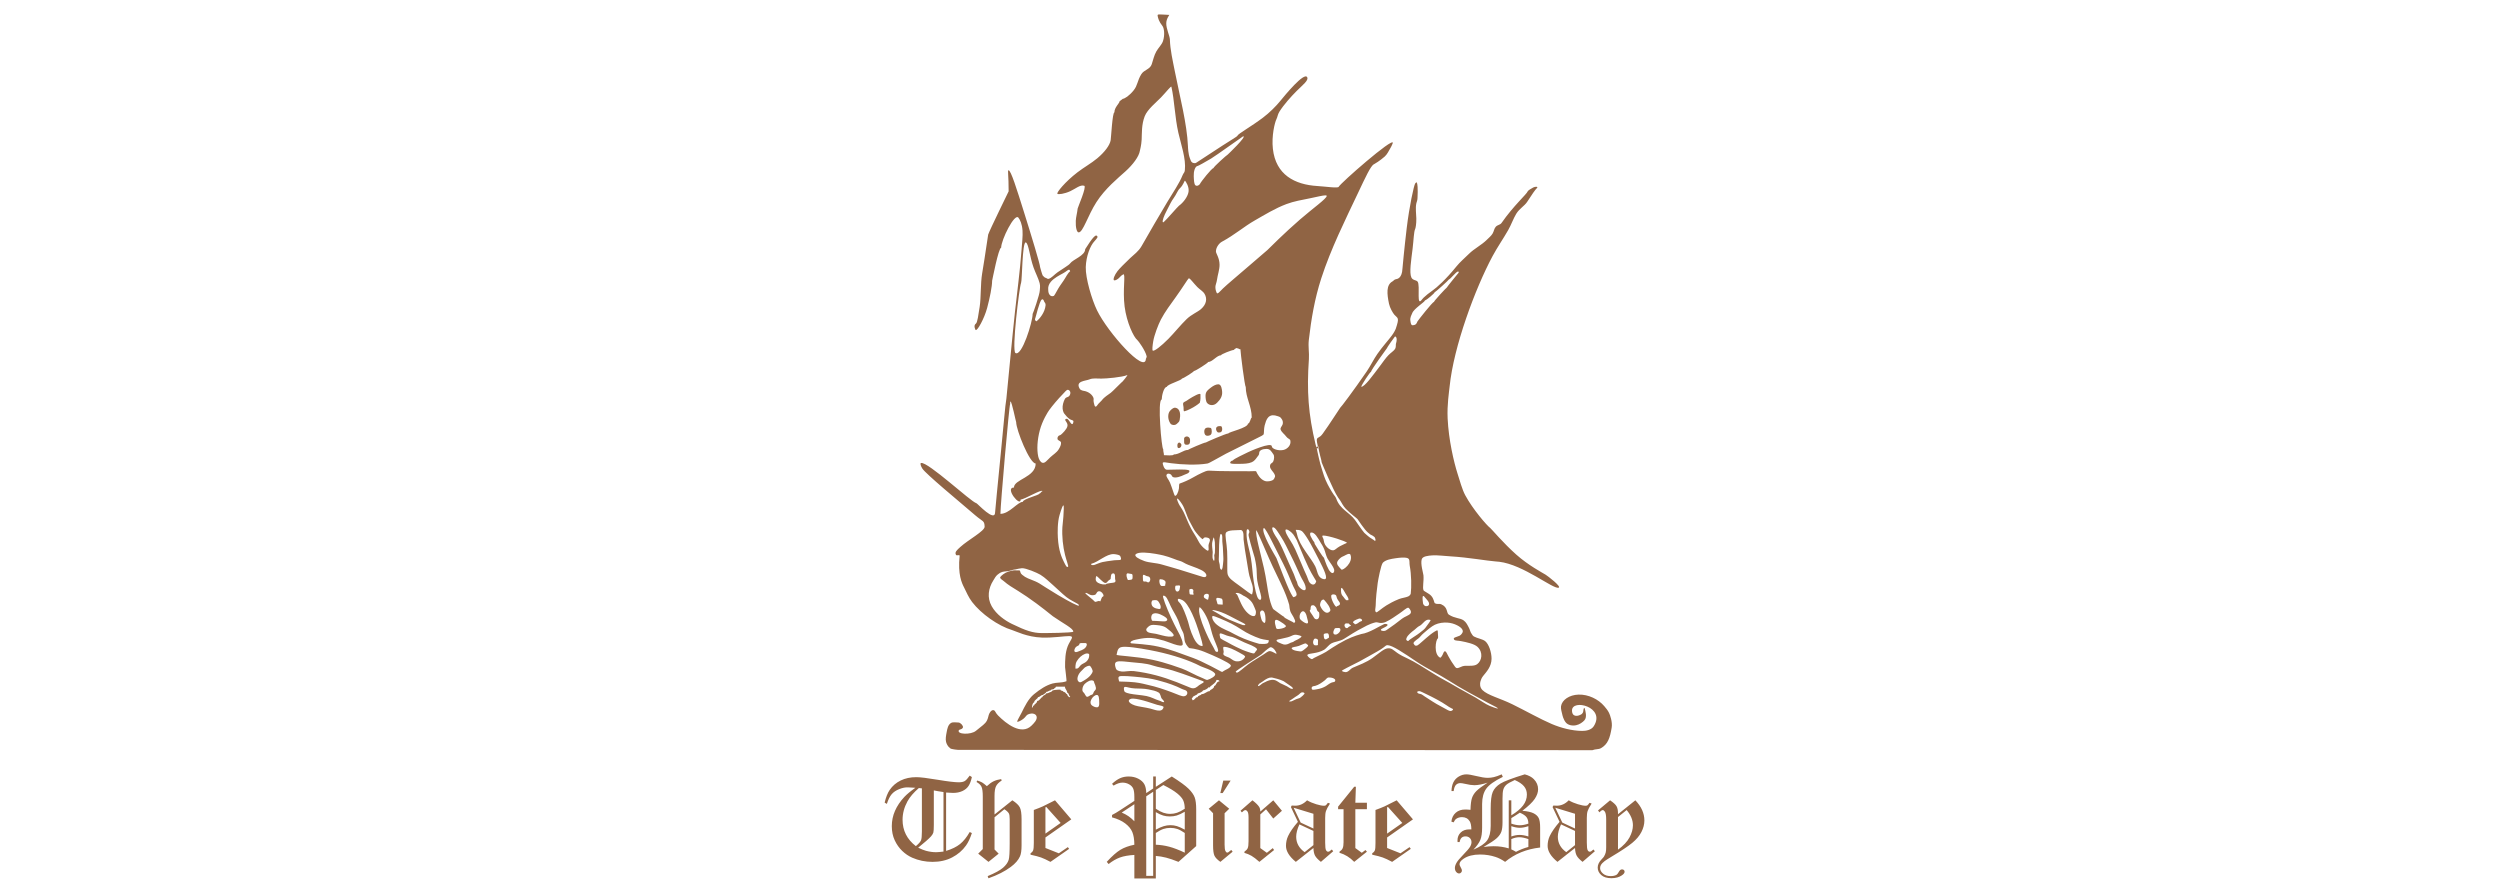 <?xml version="1.0" encoding="utf-8"?>
<!DOCTYPE svg PUBLIC "-//W3C//DTD SVG 1.1//EN" "http://www.w3.org/Graphics/SVG/1.1/DTD/svg11.dtd">
<svg version="1.1"
  id="The_Pirate_Bay_Logo"
  xmlns="http://www.w3.org/2000/svg"
  width="140"
  height="50"
  viewBox="-10 0 543 615"
  xml:space="preserve">
  <title>The Pirate Bay Logo</title>
  <desc>For more information see: http://commons.wikimedia.org/wiki/File:The_Pirate_Bay_logo.svg</desc>
  <path
    id="Logo"
    fill="#906444"
    d="M198.875,9.938c-1.063,0.059-1.119,0.378-0.938,1.25
    c0.281,1.356,0.788,3.623,3.25,6.688c1.146,1.425,1.801,6.139,0.375,10.438c-0.807,2.432-3.203,4.661-4.594,7.125
    c-1.576,2.792-2.156,5.851-3.156,8.813c-1.222,3.623-5.259,3.755-7.188,6.875c-2.849,4.608-2.42,7.594-5.281,11.125
    c-3.044,3.754-6.046,5.664-7.531,5.844c-0.18,0.021-1.755,1.531-2.094,1.531c0,1.483-3.625,4.23-3.625,7.781
    c-1.365,0-2.252,17.218-2.563,19.156c-0.562,3.506-4.203,8.266-9.188,12.438c-4.131,3.458-9.264,6.288-13.688,9.688
    c-8.617,6.62-14.479,13.97-13.844,14.75c0.565,0.697,4.868,0.092,8.938-1.781c3.591-1.652,6.777-4.596,9.563-3.719
    c1.87,0.59-4.453,14.92-4.531,15.719c-0.287,2.917-1.166,5.855-1.281,8.406c-0.205,4.548,0.657,7.931,1.938,8
    c3.001,0.162,6.268-11.478,12.281-20.844c6.015-9.366,14.778-16.472,20-21.188c5.063-4.571,9.345-10.203,9.938-14.219
    c0.089-0.612,1.002-3.547,1.219-7.688c0.229-4.408-0.16-10.197,2.094-16.031c1.846-4.778,8.165-9.791,11.156-12.906
    c3.975-4.14,7.044-8.286,7.25-7.375c2.077,9.16,2.351,20.974,4.781,31.656c1.82,8.002,5.371,17.909,4.469,25.813
    c-0.209,1.824-0.861,1.643-1.594,3.469c-2.216,5.533-6.323,11.453-10.594,18.531c-5.669,9.396-11.927,20.323-17.594,30.188
    c-2.146,3.736-5.21,5.783-7.844,8.281c-3.978,3.771-7.442,7.283-8.75,8.969c-2.144,2.763-3.187,5.725-2.469,6.313
    c0.314,0.258,1.527,0.018,2.875-1.031c1.048-0.816,2.07-2.351,3.563-3.031c1.775-0.81-0.556,10.881,0.906,22.156
    c1.44,11.118,6.259,21.163,8.781,23.125c0.748,0.581,5.565,7.288,6.406,11.125c0.155,0.711-0.516,1.456-0.531,1.813
    c-0.496,10.567-26.183-18.075-33.656-33.438c-3.527-7.252-7.99-22.123-7.75-29.813c0.231-7.435,3.084-14.826,6.031-17.844
    c0.678-0.695,1.346-1.574,1.813-2.25c0.675-0.978-0.256-1.646-0.719-1.625c-2.006,0.092-7.38,9.406-7.531,9.406
    c0,4.455-8.432,7.053-10.375,9.813c-0.857,1.217-4.812,3.441-8.625,6.094c-2.288,1.591-4.141,4.019-6.281,4.563
    c-0.702,0.179-1.471-0.728-2.125-0.781c-0.49-0.041-1.466-1.173-1.813-1.5c-0.326-0.308-1.811-5.667-1.813-5.75
    c-0.084-2.177-5.761-20.921-11.188-38.188c-4.719-15.017-9.039-29.051-10.625-28.594c-0.71,0.204,0.144,3.3,0.125,14.5
    c0,0.06-13.113,26.763-14.094,29.781c-0.205,0.629-1.858,13.154-4.125,26.594c-1.271,7.54-0.698,16.493-1.75,23.25
    c-0.85,5.454-1.552,10.766-2.563,11.469c-1.99,1.383-0.296,4.34-0.219,4.406c1.104,0.955,5.948-7.777,7.938-15.156
    c1.873-6.951,3.438-14.896,3.438-18.75c0.023,0,4.408-22.781,6.219-22.781c0-5.303,9.223-23.979,11.875-20.688
    c1.17,1.453,2.519,4.38,2.844,8.906c0.27,3.75-0.337,8.652-0.75,14.219c-1.04,14.025-2.888,27.532-4.406,41.313
    c-1.716,15.573-5.835,59.63-5.969,60.281c-0.785,3.831-2.078,20.499-3.813,37.344c-2.08,20.203-3.937,40.756-3.938,40.813
    c-0.056,7.349-12.188-6.041-12.906-6.188c-3.524-0.719-33.376-28.699-38.125-27.688c-0.778,0.165-0.216,2.082,0.906,3.844
    c2.292,3.602,24.908,22.311,36.406,32.156c5.366,4.594,6.301,3.467,6.5,7.813c0.14,3.063-11.207,8.972-16.781,14.063
    c-2.34,2.137-4.113,3.618-2.875,5.5c0.38,0.578,2.53-0.359,2.438,0.531c-1.347,12.934,1.478,18.74,3.094,21.906
    c1.582,3.102,2.95,6.602,5.5,9.938c6.219,8.137,17.92,16.467,27.75,19.406c2.414,0.722,10.053,4.738,20.344,5.094
    c7.753,0.269,15.827-1.093,18.781-1.031c4.066,0.085,0.629,2.728-1.031,7c-1.709,4.398-1.828,9.52-1.813,14.406
    c0.002,0.802,1.276,9.582,0.906,9.719c-0.129,0.048-0.267,0.079-0.406,0.125c-3.147,1.038-6.266,0.604-9.125,1.406
    c-4.462,1.249-8.52,3.906-12.813,7.406c-3.958,3.228-6.438,8.517-8.438,12.563c-1.534,3.104-3.067,5.307-3.094,6.25
    c-0.017,0.578,2.231-0.343,4.156-1.813c1.601-1.223,2.106-2.61,3.219-3.094c3.159-1.373,5.843-0.338,6.063,1.813
    c0.205,2.008-1.709,4.052-3.563,5.875c-7.071,6.955-17.59-1.415-23.094-7c-1.73-1.755-1.897-3.159-2.688-3.5
    c-1.232-0.53-2.486,0.411-3.375,2.313c-0.569,1.219-0.688,2.943-1.5,4.563c-1.332,2.654-3.378,3.613-7.656,7.219
    c-3.411,2.876-13.394,2.533-11.75-0.438c0.234-0.425,1.663-0.548,2.25-1.094c1.002-0.933,0.528-1.45,0.25-2.063
    c-0.572-1.252-2.264-2.093-2.344-2.094c-2.408-0.032-4.337-0.566-5.75,0.406c-1.88,1.293-2.352,3.727-2.813,6.156
    s-0.917,4.86-0.406,6.813c0.706,2.703,2.773,4.713,3.844,4.781c0.206,0.014,1.513,0.435,4.406,0.656l436.938,0.219
    c2.167-0.87,4.196-0.456,5.813-1.344c4.841-2.659,6.324-7.172,7.469-14.219c0.625-3.845-1.12-8.689-1.813-10.094
    c-0.897-1.816-1.954-3.098-3.313-4.688c-4.079-4.77-10.895-8.16-17.75-7.938c-6.255,0.202-11.363,3.626-12.031,8.031
    c-0.267,1.746,0.603,4.416,0.844,5.563c0.145,0.699,0.783,3.563,2.469,5.625c1.447,1.773,4.372,2.443,7.063,1.875
    c2.374-0.502,4.55-2.033,5.781-3.438c1.904-2.173,0.66-6.368,0.219-7.938c-0.427-1.515-0.979,0.337-1.063,1.813
    c-0.033,0.591-0.584,1.544-0.969,1.813c-2.46,1.71-6.684,2.399-6.781-2.313c-0.176-8.407,23.458-2.514,15,10.719
    c-1.723,2.694-5.422,3.272-8.063,3.25c-6.993-0.062-14.455-2.021-20.875-4.75c-7.82-3.326-17.81-9.007-27.156-13.594
    c-8.512-4.178-16.897-6.12-20.625-9.813c-1.91-1.892-1.765-4.659-1.313-6.031c0.334-1.015,0.719-2.267,1.75-3.563
    c2.269-2.85,5.84-6.461,5.875-11.938c0.028-4.469-1.902-10.131-4.375-12.125c-1.827-1.473-5.405-1.922-7.75-3.219
    c-0.918-0.508-1.22-1.354-1.781-2.125c-0.738-1.011-0.965-2.486-1.625-3.75c-1.019-1.947-1.841-3.884-3.719-5.219
    c-2.537-1.802-5.881-1.205-10.188-3.969c-1.801-1.156-0.438-5.07-5.25-7.125c-1.481-0.631-2.649,0.305-4.469-0.813
    c-0.363-0.223-0.521-2.887-2.375-4.969c-1.637-1.838-4.981-3.043-5.344-3.906c-0.793-1.879,0.317-6.22-0.031-10.25
    c-0.121-1.398-2.194-8.031-1.156-11.156c0.658-1.986,4.394-2.398,7.344-2.594c3.408-0.228,8.107,0.427,13.063,0.719
    c11.426,0.672,24.83,3.063,30.438,3.469c1.259,0.092,2.139,0.176,2.5,0.219c16.611,1.962,37.03,18.965,40.906,17.875
    c2.29-0.643-7.59-8.146-9-9c-2.332-1.413-11.856-6.436-20.125-13.781c-9.082-8.067-17.14-17.746-18-18.375
    c-2.261-1.648-11.975-12.833-17.219-22.594c-2.081-3.871-3.846-10.377-5.281-14.875c-2.502-7.846-6.127-23.189-6.813-37.969
    c-0.438-9.427,0.981-18.178,1.375-22.063c2.779-27.485,17.6-67.402,29.563-89.719c3.26-6.083,7.487-12.177,10.781-17.969
    c2.122-3.732,3.571-7.992,5.563-11.25c2.168-3.55,5.736-5.441,7.5-8.188c3.271-5.099,5.681-8.532,6.594-9.344
    c1.458-1.302-1.047-1.263-2.344-0.594c-1.668,0.86-3.706,2.146-3.875,2.688c-0.583,1.863-9.783,9.896-18,21.75
    c-1.007,1.453-2.704,1.264-3.969,2.625c-1.181,1.269-1.24,3.035-2.219,4.719c-0.921,1.581-2.769,3.071-3.969,4.281
    c-3.49,3.52-8.754,6.165-12.219,9.594c-3.041,3.011-6.258,5.705-8.688,8.719c-7.214,8.947-13.628,14.663-16.406,16.563
    c-2.545,1.741-4.698,3.529-6.219,4.969c-1.343,1.271-1.871,2.655-2.688,2.5c-0.722-0.137-0.753-2.429-0.75-3.594
    c0.008-3.772,0.303-8.757-0.75-9.969c-1.004-1.152-3.304-0.781-4.25-2.813c-1.552-3.327-0.119-12.042,0.844-19.906
    c0.733-6.003,0.824-11.642,1.781-13.563c0.286-0.574,0.835-3.468,0.781-7.156c-0.047-3.255-0.735-7.123,0.031-10.563
    c0.264-1.19,0.703-1.707,0.781-3.5c0.132-2.991,0.219-5.767,0.063-7.719c-0.259-3.234-0.624-3.825-1.656-2.375
    c-0.911,1.281-4.093,16.129-5.844,30.781c-1.683,14.068-2.923,27.644-2.938,27.969c-0.324,6.6-3.511,7.073-4.625,7.25
    c-0.991,0.156-1.491,1.069-2.219,1.469c-4.452,2.438-3.852,8.533-2.406,15.438c0.58,2.775,2.617,6.323,3.688,7.531
    c2.354,2.658,3.671,1.613,0.938,9.719c-0.128,0.379-0.966,2.233-2.563,4.438c-2.336,3.222-6.285,7.415-10.063,12.813
    c-2.541,3.631-4.785,8.353-7.438,12.219c-8.921,12.999-17.778,24.753-18.188,24.875c-0.165,0.049-7.373,11.501-12.063,17.906
    c-2.374,3.239-3.445,2.014-4,3.844c-0.248,0.818,0.35,3.318,0.688,4.938c0.216-0.04,0.411-0.06,0.406,0.094
    c-0.108,2.864,2.506,10.314,2.094,10.563c-0.05,0.03,8.133,19.785,11.375,24.406c0.627,0.895,1.03,1.386,1.656,2.375
    c0.826,1.31,1.934,3.626,3.656,5.438c3.29,3.457,7.618,6.478,8.094,7.125c0.815,1.113,4.721,7.123,7.063,9.156
    c0.359,0.313,1.342,1.136,1.719,1.406c0.274,0.195,3.146,1.342,3.344,2.531c0.065,0.396,0.8,1.938-0.25,1.938
    c0-0.428-3.405-2.098-4.688-3.375c-0.631-0.627-2.11-1.727-2.5-2.188c-1.902-2.24-4.654-6.455-6.375-8.813
    c-3.945-5.4-10.247-7.23-12.906-14.656c-0.474-1.322-1.183-1.938-1.938-3.063c-1.28-1.902-3.758-5.902-5.469-9.938
    c-1.607-3.791-2.48-7.642-2.969-8.844c-0.605-1.492-2.791-10.822-3.125-13.281c0.389,0.6,0.691,0.221,0.875,0.469
    c0.28,0.377,0.143-0.355-0.063-1.344c-0.348,0.064-0.797,0.248-0.844,0.281c-0.037,0.027-0.013,0.234,0.031,0.563
    c-0.221-0.35-0.479-0.982-0.781-2.25c-5.006-20.892-6.126-36.804-4.594-58.844c0.305-4.403-0.589-8.464-0.063-13.063
    c1.642-14.335,4.016-28.418,8.563-42.469c6.566-20.291,16.546-40.308,25.375-58.938c4.951-10.448,8.76-18.809,10.938-19.688
    c0.392-0.159,4.25-2.495,7.406-5.313c1.77-1.581,2.837-4.03,3.469-5.031c1.306-2.072,2.116-4.244,2.125-4.375
    c0.282-4.14-36.155,27.789-37.281,30.25c-0.516,1.128-8.799-0.171-14.688-0.531c-15.621-0.955-28.646-7.714-30.656-25.594
    c-1.003-8.921,1.306-18.173,2.438-20.438c0.833-1.664,0.818-3.192,2-5.094c3.021-4.859,8.055-10.455,11.906-14.313
    c4.167-4.176,8.459-7.331,7.281-9.5c-2.05-3.769-15.117,12.151-18.719,16.563c-2.638,3.229-6.999,7.697-11.656,11.219
    c-8.302,6.279-17.33,11.216-17.656,12.5c-0.155,0.609-5.183,3.408-10.469,6.906c-7.982,5.283-17.634,11.441-17.938,11.719
    c-0.553,0.506-1.937,0.248-2.5-0.031c-1.111-0.551-1.328-1.713-1.813-2.969c-1.239-3.207-1.343-7.601-1.375-8.375
    c-0.661-15.536-5.537-33.863-9-51.438c-1.497-7.596-3.254-15.063-3.438-22.094c-0.064-2.468-2.563-7.311-2.5-11.188
    c0.051-3.212,2.242-5.744,2.094-5.75C202.016,10.085,199.939,9.879,198.875,9.938z M256.781,93.875
    c2.88-0.227-10.586,12.613-10.656,12.625c-0.436,0.07-9.813,8.491-9.813,9.313c-1.191,0-8.666,9.435-9.281,10.875
    c-0.264,0.617-1.952,1.892-3.125,0.938c-0.954-0.777-1.039-3.583-1.156-6.188c-0.143-3.142,0.782-6.922,2.75-7.156
    c0.428-0.052,4.864-2.461,9.156-5.031C238.233,107.108,256.555,93.893,256.781,93.875z M216.688,124.5
    c0.03-0.002,0.063,0.008,0.094,0.031c0.328,0.248,2.995,4.085,2.375,7.656c-0.641,3.685-4.003,7.714-6.594,9.531
    c-0.894,0.625-8.412,9.468-10.5,11.25c-0.298,0.255-0.588,0.097-0.625,0.031c-0.443-0.784,0.628-4.059,2.844-8.219
    c1.884-3.537,2.922-6.057,4.75-8.5c1.716-2.294,2.563-5.042,4.188-6.594C215.665,127.352,216.223,124.535,216.688,124.5z
     M313.469,134.563c0.572,0.006,0.887,0.12,0.875,0.406c-0.078,1.878-9.442,8.447-18.438,16.25c-10.521,9.125-21.011,19.59-22.406,21
    c-0.32,0.325-5.939,5.076-12.281,10.563c-7.468,6.458-16.062,13.646-18.375,15.938c-2.18,2.159-3.742,4.175-4.281,3
    c-0.097-0.209-0.938-1.901-0.906-4.031c0.021-1.457,0.849-3.019,1.094-4.906c0.442-3.391,1.808-7.076,1.781-10.438
    c-0.039-4.782-2.5-7.72-2.5-9.156c0-2.986,2.427-5.777,4-6.625c9.131-4.921,15.243-10.468,22.844-14.781
    c6.776-3.847,13.776-8.227,21.719-11.219c5.09-1.918,10.609-2.854,16.594-4.063C307.699,135.589,311.749,134.543,313.469,134.563z
     M107,166.969c0.077,0.001,0.167,0.036,0.25,0.094c1.854,1.3,2.523,9.711,5.125,17.094c1.363,3.866,3.347,7.5,4.219,10.844
    c0.58,2.229,0.122,3.632,0.125,4.969c0.005,2.736-4.761,16.25-4.938,16.25c0,5.61-7.468,29.634-11.844,26.938
    c-2.692-1.657,2.697-45.648,3.875-48.25C104.592,193.187,104.591,166.919,107,166.969z M136.813,185.781
    c0.327,0.01,0.574,0.282,0.813,0.938c0.073,0.204-0.553,0.531-1.063,1.156c-0.746,0.913-1.595,2.334-2.438,3.781
    c-1.367,2.346-3.321,4.706-4.688,7.063c-1.702,2.936-2.763,5.184-3.219,5.125c-0.083-0.011-1.301,0.646-2.406-0.438
    c-1.483-1.454-1.218-3.143-1.313-4.438c-0.097-1.294,0.352-3.197,1.844-4.906c2.313-2.651,5.658-4.317,8.594-5.938
    C134.991,186.992,136.091,185.759,136.813,185.781z M404.75,187c0.332-0.055,0.531,0.154,0.531,0.75
    c-0.061,0-8.25,10.076-8.25,10.344c-0.232,0-8.813,9.145-8.813,9.875c-1.014,0-10.817,12.514-11.375,13.438
    c-0.338,0.559-0.549,2.166-2.375,2.5c-0.534,0.098-1.281,0.286-1.656-0.125c-0.628-0.686-0.738-2.245-0.844-2.844
    c-0.396-2.233,0.866-4.118,1.281-5.25c1.13-3.094,8.781-7.752,8.781-8.781c0.803,0,6.719-4.907,6.719-5.688
    c0.56,0,9.813-8.45,9.813-8.781C399.398,192.438,403.31,187.24,404.75,187z M219.438,191.719c0.867,0.023,2.91,3.042,5.781,6
    c1.573,1.621,3.862,2.832,4.969,4.688c1.844,3.091,1.536,6.992-2.406,10.469c-2.38,2.097-6.609,3.714-9.875,6.875
    c-4.223,4.086-8.549,9.53-12.563,13.594c-5.162,5.224-9.639,8.583-10.75,8.219c-0.648-0.213-0.188-3.828,0.25-6.5
    c0.677-4.143,3.438-11.459,5.281-14.969c2.818-5.365,6.781-10.638,10.125-15.281c5.06-7.028,8.463-12.751,9.031-13.063
    C219.328,191.724,219.38,191.717,219.438,191.719z M118.406,206.188c0.866-0.196,1.229,1.36,1.375,1.656
    c0.338,0.684,1.059,1.008,0.906,2.531c-0.489,4.87-4.081,9.263-6.219,10.875c-0.328,0.247-1.492-0.868-0.906-1.906
    c0.329-0.586,2.864-11.803,4.438-12.969C118.146,206.267,118.282,206.215,118.406,206.188z M361.375,231.75
    c0.164-0.102,2.074,0.454,0.625,5.125c-0.193,0.624,0.277,2.233-0.719,3.656c-0.958,1.366-2.758,2.391-4.438,4.125
    c-1.905,1.965-3.748,4.685-5.563,7.094c-5.348,7.093-10.769,14.688-13.156,14.688c0-1.141,6.12-10.344,6.719-10.344
    c0-1.157,10.757-16.063,10.844-16.063C355.688,239.603,361.106,231.916,361.375,231.75z M252.469,239.688
    c0.241-0.026,0.406,0.068,0.406,0.344c1.497,0,0.536,0.531,2.031,0.531c0,2.087,2.977,25.875,3.656,25.875
    c0,7.627,4.125,13.309,4.125,21.219c-0.726,0-1.204,4.125-2.594,4.125c0,2.98-13.438,5.791-13.438,6.75
    c-1.647,0-15.5,6.067-15.5,6.219c-1.269,0-12.406,4.873-12.406,5.156c-3.03,0-6.051,3.125-9.813,3.125c0,1.068-5.506,0.5-6.719,0.5
    c0-1.677-0.5-2.076-0.5-4.156c-1.101,0-4.135-34.156-1.031-34.156c0-2.439,1.397-8.781,3.594-8.781
    c0-1.647,10.313-4.453,10.313-5.688c0.963,0,8.281-4.713,8.281-5.188c1.091,0,9.813-5.627,9.813-6.219
    c2.887,0,6.038-4.625,8.813-4.625c0-0.747,7.585-3.656,8.781-3.656C250.281,240.885,251.745,239.768,252.469,239.688z
     M176.969,258.344c0.711-0.303-3.518,5.076-3.938,5.031c-0.136-0.015-6.55,6.644-7.469,7.219c-1.181,0.74-5.079,3.601-5.719,4.625
    c-0.547,0.876-1.946,1.932-2.813,2.969c-0.93,1.111-1.326,2.173-2.094,1.844c-0.495-0.212-0.695-1.364-1-2.594
    c-0.527-2.127,0.172-2.274-0.313-3.5c-0.709-1.792-2.956-4.227-6.969-4.781c-0.777-0.107-2.031-0.707-2.313-1.156
    c-3.544-5.679,3.848-5.508,6.719-6.719c2.169-0.914,5.012-0.514,8.031-0.5C162.303,260.796,173.385,259.87,176.969,258.344z
     M239.5,264.719c-1.279,0.036-3.062,0.78-4.938,2.25c-1.96,1.536-3.609,2.667-3.688,5.344c-0.038,1.307,0.11,4.223,1.156,5.344
    c1.57,1.683,4.43,2.068,6.781-0.219c2.427-2.361,3.716-4.689,3.5-7.594c-0.13-1.743-0.562-4.836-2.281-5.094
    C239.87,264.726,239.683,264.714,239.5,264.719z M136.094,268.5c1,0.105,2.616,1.66,1,4.156c-0.553,0.854-2.137,0.896-2.75,1.625
    c-0.629,0.747-1.713,3.36-1.906,5.594c-0.198,2.304,0.518,4.237,1.125,5c1.047,1.319,2.5,3.076,3.906,3.906
    c1.239,0.731,2.52,0.546,2.406,1.625c-0.067,0.636-0.38,2.237-1.313,1.563c-0.676-0.488-1.576-2.269-2.438-3.094
    c-0.67-0.642-1.326-0.473-1.781-0.063c-0.816,0.736,1.802,2.259,1.438,4.563c-0.366,2.304-3.707,5.394-4.469,6
    c-0.602,0.478-1.329,0.509-1.75,0.938c-0.9,0.913-0.771,2.176-0.406,2.594c0.501,0.577,1.98,0.951,2.156,1.813
    c0.278,1.379-0.637,3.301-1.688,4.938c-1.393,2.168-3.84,3.555-5.75,5.375c-2.252,2.145-3.621,4.159-5.344,3.719
    c-1.377-0.352-2.449-2.349-2.875-4.219c-1.089-4.781-0.688-11.61,1.063-18.156c1.824-6.828,5.521-12.588,6.469-13.906
    c2.095-2.913,6.26-7.866,9.406-11.031C134.131,269.892,135.109,268.397,136.094,268.5z M226.594,271.313
    c-2.099,0.319-7.661,3.872-8.344,4.438c-1.016,0.842-2.581,1.007-2.813,2.063c-0.158,0.724,0.193,1.675,0.281,2.625
    c0.1,1.075-0.036,2.156,0.219,2.75c0.202,0.471,3.591-0.953,6.5-2.625c2.411-1.385,4.433-3.01,4.469-3.125
    c0.607-1.927,0.528-4.241,0.469-5.75C227.362,271.341,227.078,271.239,226.594,271.313z M96.531,276.563
    c0.883-0.196,3.735,14.188,3.906,14.188c0,5.32,9.26,28.5,13.438,28.5c0,9.552-14.969,10.87-14.969,16.563
    c-6.663,0,4.625,13.984,4.625,8.25c2.589,0,15-7.667,15-5.656c-0.847,0-1.22,1.531-2.063,1.531c0,1.192-11.406,3.668-11.406,5.719
    c-3.613,0-9.296,8.281-15.469,8.281c0-6.166,6.098-75.594,6.688-75.594C96.281,277.123,96.367,276.599,96.531,276.563z
     M209.656,280.813c-1.085,0.104-2.418,1.173-3.375,2.344c-1.338,1.637-1.685,5.29,0.281,8.406c0.62,0.984,1.52,1.065,2.188,1.156
    c1.112,0.15,1.982-0.318,2.906-1.281c0.539-0.561,1.146-0.863,1.406-2.219c0.559-2.923,0.782-7.685-2.969-8.375
    C209.95,280.817,209.811,280.798,209.656,280.813z M277.094,286.031c1.004-0.063,2.185,0.157,3.594,0.656
    c1.495,0.53,1.707,0.513,2.781,2.125c0.601,0.9,0.925,2.393,0.469,3.594c-0.484,1.278-1.755,2.271-1.344,3.469
    c0.66,1.917,2.796,3.281,3.875,4.844c1.013,1.467,2.568,1.588,2.813,2.656c0.696,3.051-1.807,5.782-4.531,6.5
    c-3.503,0.923-8.183-0.672-8.219-2.406c-0.069-3.385-15.754,3.639-16.438,4.031c-1.192,0.684-10.313,4.738-10.313,5.656
    c-0.473,0-1.162,0.316-1.469,0.656c-0.155,0.171-1.049,1.166,0.188,1.469c1.396,0.34,3.617,0.252,6.063,0.219
    c2.771-0.037,5.808-0.082,8.219-1.156c1.641-0.73,2.7-2.146,3.594-3.438c0.658-0.954,1.503-1.543,1.469-2.906
    c-0.049-1.953,2.614-2.775,5-2.781c2.539-0.004,3.172,1.479,4.813,3.813c0.688,0.977,0.557,3.418-0.188,4.906
    c-0.511,1.018-1.546,1.15-1.875,1.844c-1.064,2.24,0.669,3.857,1.969,5.563c0.78,1.024,1.432,2.394,1.156,3.063
    c-0.351,0.85-0.721,1.852-1.563,2.313c-1.31,0.72-3.785,1.188-5.563,0.531c-3.136-1.157-5.055-4.783-5.813-6.5
    c-0.194-0.44-1.919-0.128-4.406-0.156c-6.929-0.077-21.395,0.084-27.969-0.406c-1.536-0.114-3.151,0.638-4.813,1.406
    c-2.004,0.926-4.102,2.002-6.25,3.25c-3.256,1.891-6.774,3.379-9.188,4.188c-0.724,0.242-0.382,1.906-0.625,3.531
    c-0.354,2.373-1.797,5.646-2.844,4.844c-0.393-0.3-1.679-4.999-3.281-8.938c-0.962-2.361-2.938-4.085-2.375-5.406
    c0.48-1.127,1.961-1.002,3-0.219c0.624,0.471,0.593,1.396,1.469,1.781c1.843,0.809,5.187-0.33,7.844-1.625
    c1.207-0.59,2.502-0.811,3.063-1.594c0.482-0.674,0.618-1.232-0.063-1.5c-2.301-0.904-10.316-0.364-15.063-0.344
    c-1.896,0.009-2.891-3.703-2.906-4.531c-0.023-1.135,2.371-0.43,5.781,0.031c7.512,1.014,17.816,1.416,24.969,0.219
    c1.392-0.232,6.571-3.459,12.781-6.75c1.163-0.615,13.858-6.958,21.25-10.625c2.673-1.328,4.58-2.159,4.781-2.875
    c0.29-1.036,0.055-3.571,0.656-5.969C272.656,288.821,274.08,286.222,277.094,286.031z M240.688,293.5
    c-4.234,0.003-2.234,4.385-1.031,4.406c1.382,0.024,2.184-0.097,2.563-1.344c0.403-1.325-0.158-2.942-0.625-3
    C241.254,293.521,240.97,293.5,240.688,293.5z M232.25,294.531c-1.593,0.113-1.948,1.024-2.156,1.813
    c-0.228,0.865-0.048,2.461,0.563,3.188c0.69,0.823,1.9,0.71,2.781,0.438c0.753-0.235,1.73-0.609,1.719-2.656
    c-0.004-0.623-0.009-2.414-0.875-2.594C233.433,294.542,232.781,294.494,232.25,294.531z M217.875,300.625
    c-0.447,0.018-0.908,0.193-1.344,0.563c-0.656,0.555-0.376,1.502-0.406,2.156c-0.098,2.137,0.147,3.197,2.219,3
    c0.887-0.085,1.799-0.373,1.875-2.281c0.022-0.561,0.087-1.773-0.469-2.5C219.318,300.998,218.62,300.596,217.875,300.625z
     M212.781,304.844c-0.633-0.012-1.598,0.679-1.219,3.031c0.238,1.486,2.943,0.729,2.688-1.688c-0.01-0.087-0.564-1.059-1.219-1.313
    C212.959,304.847,212.871,304.846,212.781,304.844z M211.406,343.406c0.473-0.057,1.872,1.59,3.406,4
    c1.931,3.033,3.005,7.982,5.156,11.844c1.573,2.826,3.222,6.351,4.656,7.844c0.148,0.154,2.673,3.467,4.25,4.281
    c0.336,0.172,0.514-1.479,2.344-1.219c2.141,0.306,2.376,0.824,2.594,1.438c0.414,1.17-0.899,2.738-0.906,4.219
    c-0.009,1.711,0.549,3.744-0.719,3.469c-0.425-0.092-4.216-2.578-6.25-6.625c-1.612-3.207-3.633-5.971-5-8.563
    c-2.373-4.498-3.693-8.371-5.125-11.281c-1.264-2.566-2.717-4.336-3.406-5.813C211.242,344.506,211.038,343.45,211.406,343.406z
     M132.906,348.094c0.624-0.174,0.202,4.305,0.063,7.563c-0.1,2.313-0.509,4.51-0.688,7.344c-0.404,6.418,0.387,13.508,1.813,19.219
    c0.924,3.701,2.556,7.848,2.094,8.156c-0.933,0.623-1.501-0.559-2.875-3.344c-1.418-2.875-3.631-7.496-4.156-16.719
    c-0.188-3.314-0.345-10.506,1.188-15.625C131.754,349.973,132.531,348.197,132.906,348.094z M277.313,363.188
    c0.331-0.032,0.797,0.162,1.313,0.594c1.044,0.873,2.465,3.265,3.875,5.406c3.157,4.795,4.69,8.646,7.375,13.875
    c2.432,4.736,4.373,9.277,6.469,13.844c1.022,2.23,2.699,4.437,3.313,6.719c1.243,4.629-2.589,3.109-4.781,0.031
    c-0.73-1.025-0.818-2.497-1.125-3.031c-0.875-1.518-1.242-3.395-2.063-5.219c-2.182-4.848-4.668-10.23-6.438-14.406
    c-2.207-5.209-4.36-9.063-5-10C276.55,365.588,276.32,363.283,277.313,363.188z M271.063,363.688
    c0.705-0.01,3.165,4.354,5.313,8.719c3.139,6.381,7.125,14.133,7.938,15.75c2.682,5.338,4.808,10.619,6.156,13.875
    c2.179,5.266,5.242,8.1,1.125,9.313c-0.689,0.203-2.834-4.232-4.781-8.906c-3.248-7.79-6.766-17.381-7.094-18
    c-1.249-2.357-10.864-17.924-8.781-20.688C270.968,363.709,271.016,363.688,271.063,363.688z M259.813,364.531
    c0.365-0.083,0.805,0.223,1.125,1.188c0.563,1.697-0.896,1.199-0.25,3.938c1.231,5.227,4,14.275,4.063,14.563
    c0.229,1.041,0.919,4.004,1.25,7.5c0.25,2.635,0.08,5.531,0.531,8.406c0.635,4.039,2.35,8.391,2.656,10.813
    c0.306,2.422-0.813,2.9-2.031,1.344c-1.138-1.453-2.188-6.284-3.156-12.313c-0.73-4.548-0.974-10.32-1.906-15.688
    c-0.824-4.734-2.235-9.238-2.688-12.719c-0.398-3.068-0.271-5.191-0.25-5.844C259.176,365.095,259.448,364.614,259.813,364.531z
     M286.406,364.688c0.757-0.121,2.3,0.85,3.781,2.188c1.737,1.568,2.521,3.732,3.5,5.156c0.291,0.422,4.319,10.89,8.156,18.906
    c2.625,5.485,5.373,9.119,5.25,9.563c-0.97,3.491-3.838,2.229-5.031-0.031c-0.433-0.816-0.772-2.313-1.438-3.719
    c-2.194-4.634-5.021-11.851-7.938-18.281c-2.079-4.583-4.925-8.164-6.094-10.781c-0.759-1.697-0.823-2.595-0.469-2.906
    C286.198,364.717,286.298,364.705,286.406,364.688z M293.156,364.969c0.06-0.013,0.142-0.003,0.25,0
    c0.727,0.02,2.497-0.081,3.813,0.844c0.758,0.535,2.561,2.895,4.531,6.188c2.233,3.732,4.725,8.641,7.063,13.188
    c3.762,7.32,6.811,13.81,3.969,13.781c-0.052-0.001-2.39-0.021-3.875-2.406c-1.12-1.797-1.407-4.374-2.438-6.438
    c-2.98-5.958-10.917-14.33-12.5-21.813C293.407,365.66,292.737,365.059,293.156,364.969z M255.094,365.063
    c2.552,0.265,1.822,4.965,1.969,6.438c0.406,4.066,1.378,10.049,1.875,12.813c0.954,5.314,1.43,9.44,2.156,12.313
    c1.233,4.883,3.452,7.618,1.875,12.688c-0.229,0.732-4.479-2.791-8.563-5.75c-4.996-3.619-7.458-5.199-8.281-7.938
    c-0.575-1.91-0.014-9.123-0.375-16.031c-0.295-5.63-1.695-11.176-0.844-12.594c1.321-2.197,7.517-1.656,9.625-1.906
    C254.732,365.07,254.923,365.045,255.094,365.063z M265.781,365.25c0.36-0.334,4.46,9.3,8.781,19.281
    c3.198,7.391,7.388,15.402,10.125,21.625c2.492,5.665,3.679,9.896,3.813,10.406c0.257,0.976,0.08,3.703,1.469,5.938
    c2.27,3.657,3.736,6.469,1.625,6.469c0-0.53-6.688-3.146-6.688-4.125c-0.434,0-7.114-5.184-7.25-5.188
    c-0.311-0.01-1.808-3.076-2.969-8.375c-1.162-5.299-1.97-12.851-3.563-19.844c-2.557-11.229-5.829-22.264-5.375-26.125
    C265.754,365.281,265.77,365.261,265.781,365.25z M303.656,366.781c2.46-0.172,4.492,3.486,6.719,7.375
    c0.088,0.154,1.314,1.867,2.219,4.094c0.798,1.965,1.208,4.339,2.281,6.438c1.098,2.148,5.098,6.572,4.625,8.688
    c-0.534,2.393-2.371,1.402-3.813-1.125c-1.854-3.248-3.314-8.627-3.406-8.313c-0.183,0.623-6.215-9.166-6.219-9.313
    c-0.036-1.289-0.922-1.793-1.438-2.75c-1.063-1.975-1.861-3.179-1.719-4.031C302.97,367.457,302.81,366.84,303.656,366.781z
     M241.375,367.844c0.33-0.074,0.764,0.264,0.938,1.094c0.242,1.151-0.062,3.412,0.25,5.531c0.428,2.915,0.307,6.408,0.563,9.281
    c0.158,1.771-0.121,3.568-0.25,5.063c-0.262,3.014-0.787,4.818-1.938,2.719c-0.318-0.582-0.083-2.27-0.5-3.438
    c-0.669-1.871-0.396-3.697-0.344-5.563c0.065-2.398,0.04-4.826,0.125-7.125c0.085-2.293,0.247-4.646,0.75-7
    C241.036,368.087,241.177,367.889,241.375,367.844z M311.844,368.875c3.702-0.025,15.923,3.974,16.5,5.031
    c0.014,0.027-2.587,1.045-4.938,2.344c-2.282,1.26-3.224,2.6-4.375,2.781c-1.939,0.307-4.549-1.643-5.906-4.031
    c-0.9-1.584-0.724-3.531-1.375-4.5C311.415,370.002,310.901,368.881,311.844,368.875z M236.469,370.219
    c0.346-0.146,0.797,3.078,0.813,3.281c0.207,2.602,0.069,4.406,0.031,7.188c-0.012,0.819-0.688,1.607-0.375,2.656
    c0.07,0.236,0.366,5.174-1,1.75c-0.561-1.404-0.073-4.128-0.125-4.781c-0.184-2.264-0.554-4.195-0.406-6.031
    c0.102-1.256,0.585-2.461,0.906-3.781C236.356,370.322,236.419,370.24,236.469,370.219z M188.625,380.625
    c4.88,0.131,11.208,1.476,13.125,1.938c4.966,1.196,9.272,3.344,11.844,3.938c1.252,0.289,2.802,1.539,5.469,2.594
    c3.653,1.445,8.643,2.949,10.906,4.844c2.428,2.032,1.74,4.139-0.875,3.469c-0.578-0.147-8.268-2.581-16.938-5.281
    c-3.591-1.119-7.779-2.2-11.375-3.281c-3.967-1.193-8.697-1.166-12.063-2.406c-8.928-3.293-6.911-5.497-2.094-5.781
    C187.246,380.619,187.928,380.606,188.625,380.625z M329.781,381.5c0.419,0.018,0.761,0.216,0.938,0.688
    c2.023,5.412-5.4,11.08-6.281,10.094c-1.792-2.005-3.854-3.631-2.563-5.813c0.943-1.592,2.743-2.871,3.313-3.063
    C326.457,382.979,328.524,381.449,329.781,381.5z M167.594,381.656c0.339,0.007,0.662,0.035,1,0.094
    c1.125,0.198,3.284,0.449,3.625,1.5c0.16,0.496,0.932,1.771,0.031,2.375c-0.343,0.23-2.81,0.109-4.219,0.281
    c-3.468,0.426-6.992,0.974-8.156,1.25c-2.252,0.532-4.047,1.469-5.375,1.906c-0.851,0.279-1.561,0.223-1.875,0.125
    c-0.678-0.209-0.79-0.758-0.344-0.875C157.201,387.029,162.502,381.553,167.594,381.656z M366.188,384.063
    c2.271-0.088,4.049,0.152,4.625,0.906c0.829,1.084,0.357,2.895,0.719,4.75c1.178,6.059,1.247,14.832,0.688,19.156
    c-0.059,0.456-0.682,1.478-1.781,1.969c-1.717,0.766-4.367,0.998-6.313,1.781c-3.975,1.604-6.688,3.17-8.656,4.375
    c-3.336,2.045-6.463,5.075-7.031,4.75c-1.274-0.729-0.407-2.9-0.375-4.563c0.099-5.205,0.787-11.208,1.406-15.688
    c0.236-1.717,2.208-12.687,3.625-14c2.117-1.964,5.398-2.485,8.625-2.969C363.274,384.299,364.824,384.115,366.188,384.063z
     M104.406,391.375c2.649-0.16,10.471,3.127,12.75,4.531c3.271,2.016,6.059,4.866,8.844,7.281c2.604,2.259,5.846,5.539,9.094,8.125
    c2.42,1.927,5.939,3.515,7.594,4.531c1.246,0.767,0.98,1.191,0.875,1.313c-0.363,0.414-5.823-2.242-14.5-7.406
    c-5.928-3.527-11.63-7.281-12.563-7.844c-3.558-2.145-7.532-3.005-9.969-4.563c-1.619-1.033-2.618-2.002-2.781-2.281
    c-0.611-1.047-0.465-2.168-1.156-2.156c-1.754,0.033-3.039-0.118-3.688-0.063h-0.031c-0.073,0.013-3.429,0.437-5.75,1.688
    c-2.283,1.229-3.791,2.979-3.75,3.25c0.15,0.997,1.443,1.57,2.344,2.344c1.604,1.377,3.334,2.717,4.688,3.563
    c3.489,2.18,7.652,4.731,11.438,7.313c9.174,6.257,17.065,12.91,17.906,13.5c6.679,4.692,14.194,8.375,14.031,10.563
    c-0.067,0.899-19.774,1.026-21.844,1c-5.931-0.077-10.697-1.575-20.469-6.344c-4.628-2.258-10.692-6.434-13.906-12.188
    c-3.299-5.906-2.269-12.4,1.156-17.75c0.982-1.536,1.563-2.83,2.844-3.906c0.821-0.689,1.953-1.557,3.406-1.969
    c1.248-0.354,3.821-0.403,4.813-0.688l2.563-0.75c0.336-0.127,0.95-0.14,1.688-0.281
    C101.321,391.938,102.904,391.466,104.406,391.375z M177.125,394.906c0.397-0.066,0.896,0.184,1.375,0.219
    c2.485,0.182,2.055,0.682,2.125,2.313c0.065,1.504-0.39,1.795-1.313,1.906c-0.908,0.109-1.875,0.354-2.031,0
    c-0.544-1.225-1.322-3.471-0.5-4.25C176.894,394.987,176.992,394.929,177.125,394.906z M167.438,394.938
    c0.273-0.006,0.569,0.113,0.813,0.563c0.393,0.727,0.253,1.916,0.313,3.125c0.046,0.931,0.673,1.545,0,2.25
    c-0.666,0.698-2.536,0.467-5.594,1.156c-0.745,0.168-0.392,0.441-1.156,0.531c-1.975,0.23-4.912-0.584-6.094-2.063
    c-0.736-0.919-0.537-2.233-0.219-3.406c0.258-0.947,1.521,0.835,3.156,2.25c2.17,1.878,3.3,3.268,4.813,1.156
    c0.704-0.982,1.834-1.211,2.063-1.813c0.014-0.035,0.032-3.643,1.219-3.625C166.915,395.064,167.163,394.943,167.438,394.938z
     M188.125,395.938c0.458-0.125,1.191,0.453,2.063,0.813c0.774,0.32,1.713,0.213,2.188,0.875c0.74,1.036,0.57,2.689-0.563,3.406
    c-0.673,0.425-1.194-0.291-1.938-0.469c-0.655-0.156-1.539,0.275-1.875-0.281c-0.425-0.701-0.148-1.844-0.281-2.5
    c-0.104-0.51-0.053-1.5,0.219-1.75C187.99,395.982,188.06,395.955,188.125,395.938z M199.469,398.969
    c0.058-0.025,0.116-0.012,0.188,0c1.531,0.254,1.306-0.109,3.031,0.906c0.886,0.521,0.729,1.691,0.438,2.688
    c-0.238,0.814,0.873,1.094-2.375,1.094C199.168,403.656,198.598,399.35,199.469,398.969z M212.531,403.219
    c0.296-0.01,0.558,0.055,0.719,0.344c0.245,0.441-0.099,1.281-0.188,2.125c-0.183,1.717-1.99,2.484-2.75,1
    c-0.611-1.193-0.346-2.311-0.25-2.875c0.098-0.58,0.754-0.475,1.531-0.5C211.896,403.303,212.235,403.229,212.531,403.219z
     M324.594,404.938c0.612,0.021,1.794,2.322,2.844,4.094c0.508,0.859,2.102,3.023,1.813,3.719c-0.082,0.195,0.408,0.807-0.188,0.594
    c-0.263-0.093-0.744,0.254-0.969,0.156c-0.975-0.419-1.415-1.347-2.156-2.25c-0.584-0.713-1.533-1.524-1.688-3.281
    C324.052,405.735,324.226,404.924,324.594,404.938z M220.875,405.625c0.778-0.045,1.367,0.316,1.594,0.938
    c0.147,0.404-0.111,1.047-0.094,1.5c0.015,0.41,0.357,1.16,0.281,1.375c-0.157,0.439-0.832,0.084-1.125,0.094
    c-1.573,0.055-1.595-0.257-1.688-0.938c-0.284-2.072-0.106-2.67,0.188-2.781S220.615,405.641,220.875,405.625z M157.656,407.25
    c0.915,0.039,1.662,0.682,2,1.063c0.41,0.464,1.054,1.393,0.938,2.156c-0.079,0.524-0.7,0.41-1,0.906
    c-0.535,0.885-0.862,2.296-1.156,2.781c-0.176,0.291-0.509-0.262-1-0.219c-0.94,0.082-2.351,0.873-2.75,0.563
    c-0.311-0.24-0.803-0.799-1.469-1.406c-1.999-1.822-5.604-4.32-5.063-4.625c0.75-0.422,1.985,0.807,3.563,1.344
    c0.573,0.195,1.917,0.324,3.125-0.156c0.771-0.309,1.116-1.852,1.844-2.188C157.023,407.314,157.351,407.237,157.656,407.25z
     M252.156,408.406c0.39-0.053,0.938-0.01,1.531,0.156c1.487,0.413,3.125,1.691,3.281,1.75c0.656,0.243,3.146,1.514,5.031,3.563
    c1.31,1.422,2.062,3.139,2.688,4.75c0.428,1.104,0.986,2.188,0.906,3c-0.086,0.855-0.073,2.468-1.25,2.719
    c-1.832,0.392-4.939-1.914-7.188-5.406c-2.684-4.166-4.128-9.322-4.813-9.625C251.329,408.865,251.507,408.494,252.156,408.406z
     M231.563,409c0.626-0.052,1.215,0.144,1.469,0.563c0.289,0.479,0.083,1.634-0.344,3.313c-0.174,0.684-2.125-0.623-2.563-1
    c-0.537-0.463-0.591-1.306-0.188-1.969C230.284,409.336,230.937,409.052,231.563,409z M319,409.406
    c0.875,0.027,1.82,0.429,1.938,1.063c0.442,2.408,1.806,3.555,2.219,4.313c0.629,1.156,0.28,1.795-0.438,2.219
    c-0.491,0.29-1.26,0.357-1.594,0.875c-0.643,0.992-4.828-6.621-3.406-8.094C317.987,409.504,318.475,409.391,319,409.406z
     M201.719,410.313c2.107-0.271,3.182,2.965,5.219,7.344c1.349,2.899,3.639,6.225,5.063,9.656c1.093,2.636,1.763,5.313,3.063,7.625
    c1.44,2.563,0.98,5.505,1.719,7.406c0.821,2.115,2.657,4.113,3.063,4.125c0.063,0.002,4.41,0.166,10.125,2.469
    c7.652,3.085,16.733,7.29,18.156,9.063c0.623,0.776-0.543,2.004-2.094,2.75c-2.827,1.358-3.039,1.764-3.563,2.031
    c-0.604,0.31-3.765-2.13-14.781-7.313c-3.351-1.576-7.2-2.993-11.125-4.344c-1.654-0.568-9.785-3.867-18.281-5.75
    c-7.675-1.701-15.832-1.921-18.469-2.25c-0.608-0.076-0.677-0.683-0.656-0.719c0.701-1.258,2.779-1.617,5.063-2.094
    c2.843-0.594,6.146-1.122,9.25-0.875c3.955,0.315,7.075,1.42,7.219,1.438c2.926,0.347,14.507,6.211,14.5,2.781
    c-0.005-2.092-1.094-4.148-1.969-6.188c-0.138-0.318-3.134-5.683-5.906-11.688C203.967,418.533,200.83,410.428,201.719,410.313z
     M380.781,410.5c0.361-0.101,0.917,0.541,1.531,1.344c0.675,0.881,2,2.137,2.375,3.219c0.703,2.027-1.014,2.695-2.281,2.438
    c-0.867-0.176-1.646-1.334-1.719-1.875C380.18,411.957,380.316,410.629,380.781,410.5z M239.281,411.781
    c0.808-0.01,1.88,0.355,2.406,0.469c0.959,0.206,0.993,1.642,0.969,2.281c-0.073,1.925,0.438,2.018-0.656,1.906
    c-3.838-0.395-2.331,0.551-3.563-2.844C237.924,412.178,238.474,411.791,239.281,411.781z M212.25,412.469
    c0.556-0.09,1.475,0.411,2.031,0.594c5.271,1.727,10.378,16.841,11.938,21.781c1.545,4.893,3.376,10.401,2.344,10.156
    c-0.423-0.1-2.053,0.142-4.281-2.875c-2.161-2.925-4.389-9.418-4.938-12.063c-0.34-1.634-2.641-8.409-4.625-12.344
    c-1.448-2.871-2.758-3.114-2.906-4.25C211.723,412.785,211.916,412.522,212.25,412.469z M312.281,412.938
    c0.103,0.01,3.313,3.44,4.156,5.813c0.327,0.928,0.828,1.582-0.031,2.469c-2.68,2.766-6.088-2-6.688-4.469
    c-0.047-0.189,0.217-1.902,0.906-2.938C311.097,413.105,311.967,412.906,312.281,412.938z M195.844,413.344
    c1.804-0.131,2.346,0.557,2.969,1.594c0.628,1.047,1.525,2.422,1.063,4.031c-0.285,0.99-1.795,0.34-2.844,0.156
    c-0.184-0.033-1.993-0.424-2.906-1.844c-0.479-0.742-0.8-2.365-0.156-3.313c0.437-0.645,0.237-0.365,1.031-0.5
    C195.312,413.416,195.586,413.362,195.844,413.344z M304.969,416.875c0.81,0.027,1.27,0.658,1.938,1.438
    c0.424,0.496,0.536,1.628,1.031,2.438c0.339,0.556,1.139,0.76,1.219,1.344c0.568,4.154-1.199,4.903-2.656,4.281
    c-0.781-0.333-1.097-1.361-1.75-2.25c-1.249-1.695-2.504-3.551-1.969-3.813c0.759-0.373,0.216-1.992,0.719-2.719
    c0.347-0.503-0.066-0.314,0.5-0.531C304.37,416.921,304.698,416.865,304.969,416.875z M226.781,418.25
    c0.867-0.012,5.804,6.229,8,15.906c0.135,0.597,0.907,3.531,2.063,6.406c1.581,3.941,3.542,8.03,2.313,8.375
    c-1.653,0.464-1.847-1.388-2.813-3c-2.487-4.151-4.748-9.102-6.563-13.5c-1.495-3.627-4.214-10.92-3.125-14.094
    C226.676,418.287,226.724,418.251,226.781,418.25z M370.469,418.594c0.165,0.008,0.325,0.072,0.438,0.188
    c1.004,1.041,2.015,2.668,1.063,3.875c-1.015,1.283-4.1,2.165-5.719,3.469c-3.99,3.216-6.331,4.796-10.719,7.875
    c-1.591,1.114-3.159,0.465-3.656,0.25c-0.186-0.079-0.413-0.583,0.156-0.969c1.086-0.734,3.552-1.622,4.125-2.5
    c0.597-0.914-1.414-1.249-2.25-0.906c-3.054,1.252-10.186,6.102-15.781,6.844c-0.021,0.003-5.42,1.415-10.656,4.063
    c-6.631,3.351-13.448,8.127-13.656,8.25c-3.342,1.952-6.564,3.212-8.281,4.188c-0.825,0.469-1.053,1.09-2.031,0.594
    c-1.221-0.617-2.846-2.199-2.469-2.75c0.918-1.34,6.495-0.557,11.563-3.531c1.488-0.874,3.153-3.443,5.125-4.438
    c2.578-1.299,5.805-1.34,8.563-3.094c4.126-2.626,8.318-5.303,12.25-7.281c1.299-0.654,4.887-2.961,9.344-4.031
    c1.054-0.253,1.932,0.245,3.094,0.375c1.236,0.139,2.755-0.104,3.906-0.625c3.688-1.67,6.662-4.027,9.469-5.844
    C366.907,420.934,369.312,418.543,370.469,418.594z M235.844,420.219c0.734-0.009,3.118,0.459,5.875,1.469
    c3.612,1.324,7.745,3.663,11.156,5.406c3.52,1.798,6.272,2.979,5.188,3.469c-0.259,0.117-0.927,0.036-1.594-0.031
    c-0.069-0.007-4.569-1.639-9.313-3.719c-3.537-1.552-6.599-3.516-8.844-4.844c-1.588-0.939-3.083-1.473-2.688-1.719
    C235.657,420.229,235.739,420.221,235.844,420.219z M269.906,420.469c0.78-0.006,1.621,0.812,2,2.969
    c0.307,1.748,0.493,4.824-0.188,5.531c-0.408,0.426-1.49-0.659-2.031-1.563c-0.319-0.531-1.493-5.031-1.25-5.656
    C268.73,420.995,269.299,420.474,269.906,420.469z M298.125,421.031c1.113,0.084,1.946,1.717,2.25,2.781
    c0.06,0.212,0.563,2.287,0.969,3.813c1.14,4.307-5.024-0.354-5.438-1.375c-0.506-1.252-0.232-3.144,0.563-4.188
    C297.07,421.272,297.618,420.993,298.125,421.031z M196.031,422.438c1.101-0.084,2.443,0.199,3.75,0.781
    c5.649,2.52,5.56,4.188,3.313,4.75c-0.553,0.138-3.945-0.105-6.438-0.281c-1.398-0.098-2.506,0.097-2.688-0.281
    c-0.771-1.591-0.494-2.717-0.219-3.5C194.075,422.981,194.931,422.521,196.031,422.438z M236,424.281
    c1.335,0.078,8.216,3.197,9.094,3.563c4.549,1.895,10.532,5.731,11.375,6.313c2.437,1.681,7.68,4.28,12.094,5.75
    c2.394,0.798,7.278,1.142,5.844,1.281c-0.021,0.003,0.204,1.792-1.438,2.156c-1.739,0.388-4.277,0.178-5.125,0.125
    c-0.053-0.004-5.409-1.483-10.375-3.5c-4.813-1.956-9.16-4.494-9.781-4.781c-2.742-1.265-8.968-3.572-11.281-7.375
    c-0.678-1.114-1.446-2.951-0.594-3.5C235.849,424.289,235.911,424.276,236,424.281z M337.063,426.031
    c0.166-0.002,0.35,0.035,0.531,0.094c0.496,0.16,1.295,0.695,1.094,1.344c-0.173,0.554-1.23,0.501-1.875,1.031
    c-0.263,0.216-1.336,1.111-2.469,1.438c-0.717,0.205-0.719-0.121-1.063-0.5c-0.235-0.259-1.002-0.401-0.75-1.063
    c0.27-0.71,1.861-1.493,3.344-2C336.157,426.277,336.563,426.037,337.063,426.031z M384.375,426.813
    c0.832-0.048,1.434,0.22,1.531,0.344c0.145,0.184-1.591,2.641-3.688,5.438c-0.986,1.315-2.607,2.193-3.875,3.344
    c-1.286,1.167-7.308,4.672-7.688,5.469c-0.183,0.381-1.235-0.158-1.469-0.656c-0.221-0.469,0.145-1.282,0.25-1.531
    c0.729-1.724,3.395-3.974,5.281-5.344c1.038-0.755,2.193-2.149,3.531-2.75c1.612-0.724,3.056-2.974,4.438-3.781
    C383.293,426.989,383.875,426.841,384.375,426.813z M279.656,426.938c0.636,0.018,1.512,0.468,2.344,0.969
    c0.388,0.234,4.75,2.796,4.219,3.594c-0.61,0.917-2.542,1.445-4.188,1.656c-1.2,0.154-2.242,0.344-2.563-0.719
    C278.156,428.097,278.597,426.907,279.656,426.938z M395.531,428.813c2.456-0.076,4.966,0.326,7.156,1.219
    c1.492,0.608,6.013,2.665,5.313,5.313c-0.137,0.516-0.987,2.005-2.188,2.563c-2.141,0.994-4.962,1.164-3.625,2.75
    c0.611,0.727,2.661,0.559,4.625,0.938c4.021,0.776,9.186,1.89,11.375,3.938c4.067,3.805,3.018,9.521-0.156,11.906
    c-2.173,1.631-5.866,0.99-8.875,1.188c-1.695,0.11-3.67,1.614-5.063,1.563c-1.084-0.04-1.628-1.407-2.594-2.719
    c-1.558-2.115-3.01-4.896-3.438-5.594c-0.855-1.39-1.26-3.004-2.125-3.25c-0.873-0.249-1.203,1.177-1.781,2.375
    c-0.578,1.199-1.43,2.144-1.656,2.031c-4.698-2.317-3.058-12.398-1.688-13.188c0.419-0.241,0.203-1.879,0.125-3.344
    c-0.07-1.293,0.051-2.436-0.656-2.344c-0.197,0.025-2.396,1.222-4.594,2.969c-3.665,2.912-8.003,7.105-8.875,7.438
    c-1.947,0.74-2.201-0.799-2.531-1.125c-0.846-0.835,1.707-2.618,3.156-3.656c1.076-0.771,2.075-2.354,3.563-3.563
    c1.384-1.124,2.8-2.572,5.969-4.813C389.278,429.773,392.373,428.91,395.531,428.813z M327.688,429.375
    c0.409-0.052,0.784,0.104,1.031,0.063c1.293-0.22,1.101,0.844,1.906,1.063c0.156,0.042,0.481,0.422,0.375,0.563
    c-0.178,0.235-0.978,0.285-1.438,0.688c-0.574,0.501-0.984,1.299-2,0.75c-0.976-0.524-1.475-2.258-0.281-3
    C327.416,429.416,327.551,429.393,327.688,429.375z M194.719,430.406c0.283-0.006,0.57,0.001,0.906,0.031
    c1.517,0.136,5.808,0.187,8.281,2.063c4.151,3.15,8.082,6.485,1.531,6c-2.721-0.202-5.742-1.274-8.656-1.906
    c-2.267-0.491-4.615-0.427-5.844-1.375c-1.436-1.107-0.99-2.199,0.219-3.25C191.923,431.3,192.732,430.447,194.719,430.406z
     M322.313,432.563c0.285,0.004,0.529,0.006,0.625,0.031c0.825,0.224,0.812,0.858,0.844,1.281c0.066,0.888-1.14,2.402-2.406,3
    c-0.866,0.407-1.875,0.164-2.125-0.156c-0.968-1.233,0.31-3.268,0.688-3.875C320.068,432.635,321.454,432.552,322.313,432.563z
     M314.813,436.219c0.978-0.004,1.121,1.678,1.094,2.688c-0.016,0.542-0.265,0.373-0.781,0.75c-0.174,0.125-0.349,0.251-0.5,0.344
    c-1.801,1.084-2.232-0.149-2.375-2.688C312.2,436.447,313.153,436.226,314.813,436.219z M241.156,436.281
    c0.831-0.032,2.681,0.873,4.406,1.5c1.634,0.593,3.172,0.789,3.625,0.938c2.712,0.887,5.536,2.551,8.438,3.781
    c3.499,1.485,6.963,2.588,8.594,4.375c0.595,0.652-0.76,1.476-1.5,2.813c-0.409,0.74-1.722,0.266-2.563,0
    c-0.265-0.084-2.885-0.816-6.063-2.156c-1.552-0.653-6.371-2.92-10.031-5.063c-0.986-0.577-4.987-2.42-5.094-3.125
    c-0.197-1.297-0.748-2.583-0.094-3C240.948,436.297,241.037,436.286,241.156,436.281z M292.75,437.219
    c1.164-0.006,2.541,0.414,3,0.531c2.047,0.524,1.088,1.075-0.063,1.906c-1.388,1.003-3.561,1.698-4.094,2.25
    c-0.439,0.456-1.504,0.502-2.031,0.781c-1.584,0.836-2.932,1.522-4.656,1.281c-0.241-0.033-2.501-0.806-3.938-1.563
    c-1.436-0.757-1.824-1.693,0.281-2.031c0.333-0.053,3.033-0.61,6.219-1.406c2.169-0.542,3.29-1.514,4.781-1.719
    C292.405,437.229,292.583,437.22,292.75,437.219z M306.563,439.844c0.358,0.016,0.668,0.168,0.875,0.219
    c0.027,0.007,0.649,0.159,0.844,0.75c0.192,0.59-0.027,1.628,0,2.281c0.028,0.685,0.31,1.406-0.719,1.406
    c-0.323,0-0.645,0.03-0.969,0c-0.032-0.003-0.687,0.063-1.125-0.469c-0.564-0.683-0.854-2.155,0.031-3.594
    C305.8,439.949,306.203,439.828,306.563,439.844z M146,442.938c0.621,0.01,1.293,0.037,1.875,0c1.785-0.115,1.5,1.947-0.094,3.531
    c-0.997,0.989-3.537,1.918-5.063,2.469c-2.697,0.977-2.606-1.249-1.406-2.938c0.545-0.766,1.673-1.122,2.25-1.531
    c0.459-0.327,0.331-1.17,0.781-1.344C144.812,442.945,145.378,442.928,146,442.938z M299.656,443.188
    c0.307-0.02,0.537,0.068,0.719,0.281c0.62,0.726,1.032,0.577,1.125,0.906c0.234,0.839-1.341,2.027-2.094,2.594
    c-2.562,1.927-2.021,1.95-5.406,1.438c-2.319-0.353-3.908-1.224-3.781-1.906c0.175-0.938,2.793-0.853,4.906-1.594
    C297.228,444.169,298.734,443.245,299.656,443.188z M356.313,444.406c3.279,0.138,10.702,5.083,19.875,11.313
    c6.535,4.439,15.862,8.927,22.531,13.25c7.592,4.922,18.016,10.489,26.25,14.938c4.318,2.333,8.978,4.302,6.656,4.063
    c-0.427-0.044-3.055-0.934-4.938-1.719c-3.035-1.265-6.262-3.7-9.781-5.75c-4.981-2.9-10.307-5.583-14.344-8.031
    c-4.064-2.464-8.797-4.779-13.031-7.438c-8.188-5.138-15.47-9.661-18.938-11.188c-2.957-1.303-5.878-2.87-7.656-4.125
    c-2.773-1.957-3.829-3.419-6.531-3.156c-2.76,0.267-5.737,3.234-10.625,6.719c-4.258,3.033-9.249,4.816-13.438,6.625
    c-1.73,0.746-3.133,3.198-5.094,3.063c-0.938-0.064-1.772-0.318-2.438-0.813c-0.511-0.379,5.489-3.14,12.188-6.625
    c4.294-2.235,8.769-4.979,12.344-6.906c3.311-1.785,5.355-3.675,5.813-3.969C355.448,444.469,355.844,444.387,356.313,444.406z
     M174.5,445.531c0.491-0.021,1.047-0.02,1.656,0c5.703,0.188,15.843,2.084,21.25,3.25c10.741,2.318,22.144,5.936,30.031,10.094
    c1.423,0.75,8.103,2.539,9.906,5c1.234,1.685-3.279,3.905-5.156,4.438c-0.706,0.2-2.295-0.84-3.375-1.25
    c-4.449-1.689-10.919-5.421-14.219-6.531c-2.018-0.679-10.898-4.072-20.063-6.031c-11.783-2.519-25.075-2.788-24.938-3.531
    C170.331,446.964,171.061,445.677,174.5,445.531z M243.563,445.531c2.965-0.028,7.169,2.085,10.406,3.875
    c2.438,1.35,4.515,2.309,4.094,3.125c-1.225,2.371-3.971,3.421-6.531,2.906c-1.604-0.322-2.919-1.672-4.406-2.438
    c-1.452-0.749-2.988-0.96-3.75-1.906c-0.607-0.756,0.07-1.438,0-2.219C243.265,447.653,242.601,445.541,243.563,445.531z
     M275.844,445.813c1.921,0.063,4.241,3.8,3.844,4.469c-0.171,0.288-2.602-1.664-4.594-1.813c-0.936-0.069-2.475,1.116-4.563,2.531
    c-2.692,1.823-6.739,4.062-9.906,6.344c-3.549,2.555-6.43,5.606-8.156,6c-0.319,0.072-0.54-0.545-0.781-0.625
    c-0.979-0.322,17.083-11.37,17.719-12c1.495-1.486,3.941-3.588,5.656-4.688C275.312,445.871,275.57,445.804,275.844,445.813z
     M149.313,450.094c0.262-0.003,0.486,0.024,0.719,0.094c0.98,0.294,0.717,0.993,0.688,1.688c-0.044,1.047-0.539,2.565-2.031,3.906
    c-0.896,0.806-2.625,1.42-3.5,2.156c-1.141,0.959-1.404,1.944-2.344,2.406c-0.596,0.292-1.252,0.188-1.594,0.188
    c0-2.887,0.05-4.248,2.156-6.813C144.988,451.792,147.478,450.111,149.313,450.094z M171.594,455.5
    c1.834-0.066,4.509,0.251,8.125,0.625c4.384,0.453,9.938,0.646,14.625,2.219c4.107,1.377,8.98,1.939,13.906,3.469
    c9.227,2.866,18.268,6.528,20.156,7.094c3.149,0.944-0.551,1.871-1.969,3.063c-1.825,1.531-2.925,2.433-5.094,2.031
    c-0.879-0.163-4.983-2.072-10.375-4.156c-9.94-3.841-18.68-6.241-29.375-7.594c-2.916-0.368-6.494,0.497-8.313,0.313
    c-3.241-0.328-3.908-1.408-4.125-2.031C167.845,456.768,168.536,455.61,171.594,455.5z M150.875,458.531
    c0.918,0.01,2.437,3.142,2.25,4.031c-0.232,1.111-1.71,3.673-5.906,6.125c-1.299,0.759-2.445,1.554-3.219,1.188
    c-2.234-1.06-1.354-4.18,0.063-6.25c0.79-1.155,2.389-2.42,3.375-3.594C147.728,459.685,149.671,458.52,150.875,458.531z
     M173.344,465.656c0.895-0.017,2.063,0.026,3.563,0.063c0.085,0.002,7.784,0.472,14.406,1.469c4.679,0.703,8.821,2.015,9.375,2.156
    c4.031,1.036,9.821,3.095,13.75,5.125c1.15,0.594,2.748,0.818,3.344,1.469c1.193,1.303,0.336,3.344-1.594,3.625
    c-1.704,0.247-4.132-1.068-8.625-2.75c-4.8-1.796-10.656-3.838-16.531-5.094c-1.008-0.216-4.883-1.323-8.938-1.75
    c-5.215-0.549-10.705-0.434-10.75-0.594C170.472,466.309,170.66,465.706,173.344,465.656z M276.188,466.656
    c0.255,0.006,0.504,0.038,0.75,0.094c1.2,0.272,5.213,1.157,7.75,2.469c0.396,0.205,2.455,1.753,4.313,2.969
    c3.246,2.124,2.034,2.656,0.563,2.125c-0.619-0.225-1.521-1.012-2.625-1.594c-1.612-0.852-3.511-1.561-4.5-2.094
    c-1.378-0.743-2.67-1.993-4.344-2.281c-2.289-0.395-4.648,0.652-6.219,1.5c-0.856,0.461-1.491,0.558-2.438,1.375
    c-0.765,0.659-2.575,2.083-2.438,0.906c0.021-0.167,0.611-0.72,0.688-1c0.059-0.222,1.25-0.75,2.531-1.719
    C272.387,467.767,274.399,466.618,276.188,466.656z M315.594,466.656c2.818-0.108,4.896,1.045,4.625,2.063
    c-0.107,0.398-0.026,0.948-1.219,1.125c-2.332,0.346-3.471,1.714-5.219,2.75c-1.669,0.988-3.854,1.85-6.313,2.188
    c-0.963,0.131-1.836,0.439-2.938,0.25c-0.676-0.117-0.662-1.34-0.406-1.75c0.44-0.712,1.406-0.637,2.344-0.875
    c2.206-0.559,4.686-2.321,6.531-3.781C313.965,467.861,314.53,466.696,315.594,466.656z M238.375,468.313
    c0.979,0,2.063,0.142,2.063,1.031c-2.229,0-2.132,3.125-3.594,3.125c0,2.193-3.094,2.44-3.094,3.594
    c-2.109,0-3.173,2.063-5.688,2.063c0,0.921-2.563,0.779-2.563,2.063c-1.894,0-1.754,2.125-3.656,2.125c0-0.98-1.019-1.563,0-1.563
    c0-1.593,3.656-1.862,3.656-3.125c0.879,0,3.594-1.258,3.594-2.063c0.878,0,3.594-1.259,3.594-2.063h1.063
    C233.75,472.576,238.375,470.459,238.375,468.313z M152.281,468.625c0.48-0.007,0.955,0.089,1.375,0.344
    c0.471,0.286,0.38,0.949,0.594,1.406c0.469,1.006,0.874,2.063,1.094,3.281c0.249,1.383-0.609,1.77-1.313,2.719
    c-0.481,0.65-0.342,2.065-1.938,2.281c-0.75,0.102-1.937,1.56-3.031,1.25c-0.656-0.184-1.245-1.868-1.75-2.438
    c-0.548-0.617-1.411-1.164-1.281-2.656c0.299-3.441,2.69-4.651,3.906-5.406C150.658,468.959,151.481,468.637,152.281,468.625z
     M127.813,472.969h6.219c0,1.68,1.531,2.465,1.531,4.125c1.28,0,1.135,2.594,2.063,2.594c0,1.504-2.063-0.317-2.063-1.563
    c-0.969,0-0.937-1.531-2.563-1.531c0-1.055-2.063-0.509-2.063-1.563c-1.473,0-6.219-0.033-6.219,1.563
    c-1.513,0-1.707,1.031-3.625,1.031c0,1.093-2.563,1.288-2.563,2.563c-1.072,0-1.822,2.625-3.625,2.625
    c0,1.753-2.094,2.024-2.094,3.094c-1.184,0-0.603,1.531-1.531,1.531c0-1.1,0.505-3.594,1.531-3.594c0-1.828,2.625-2.438,2.625-3.656
    c1.506,0,1.827-1.531,3.594-1.531c0-0.639,2.063-0.979,2.063-2.063c1.398,0,1.733-1.031,3.125-1.031c0-1.08,2.563-0.352,2.563-1.563
    C127.221,474,127.813,473.395,127.813,472.969z M175.688,473.125c1.151,0.054,3.278,0.921,6.469,1.063
    c3.222,0.144,6.226,0.041,9.344,0.656c2.719,0.536,5.425,1.097,7.094,2.188c1.438,0.942,1.353,3.353,2.188,4.219
    c2.039,2.116,2.048,2.704,0.469,2.281c-0.667-0.18-1.269-0.701-2.688-1.094c-2.094-0.579-4.997-2.332-8.313-3
    c-3.718-0.747-8.518-0.963-11.625-1.656c-3.328-0.742-3.712-1.229-3.906-2.563C174.472,473.538,174.791,473.083,175.688,473.125z
     M377.969,476.031c0.799-0.059,2.767,1.03,5.25,2.219c4.278,2.049,10.069,5.041,13.813,7.656c0.982,0.688,2.119,1.467,3.125,1.906
    c0.733,0.321,1.294,0.54,1.188,0.906c-0.09,0.306-0.751,1.035-1.781,1.031c-1.098-0.004-2.404-1.029-5.219-2.469
    c-3.003-1.533-6.212-3.462-7.094-4.063c-1.077-0.729-3.515-2.283-5.469-3.531c-0.951-0.606-1.604-1.238-2.281-1.5
    c-0.768-0.298-1.51-0.212-2.281-0.688C376.446,477.023,376.325,476.151,377.969,476.031z M297.719,476.875
    c0.536,0.017,1.046,0.209,1.313,0.563c0.435,0.579-2.64,2.997-3.125,3.281c-0.572,0.334-1.635,0.473-2.594,0.875
    c-1.52,0.638-2.996,1.508-3.563,1.563c-3.093,0.301,0.188-1.023,1.938-2.406c1.619-1.279,2.77-1.52,4.594-3.375
    C296.626,477.024,297.182,476.858,297.719,476.875z M156.031,478.688c1.344,0.023,1.634,1.988,1.625,5.813
    c-0.003,0.881-0.061,2.38-1.188,2.656c-1.238,0.304-2.796-0.58-3.438-0.969C149.559,484.085,153.465,478.642,156.031,478.688z
     M181,481.188c5.119,0.169,15.23,3.964,16.531,4.281c2.511,0.615,4.649,0.837,4.406,1.75c-1.058,3.977-5.984,1.639-9.031,0.875
    c-3.896-0.977-8.313-1.379-10.688-2.188C176.158,483.844,177.497,481.07,181,481.188z M410.594,533.375
    c-1.854,0-3.614,0.502-5.281,1.5c-1.669,0.998-2.911,2.331-3.719,3.969c-0.808,1.637-1.234,3.641-1.313,6.063h1.5
    c0.263-2.068,0.805-3.504,1.625-4.313c0.819-0.808,1.809-1.188,3-1.188c0.634,0,1.71,0.161,3.219,0.5
    c2.619,0.627,4.761,0.938,6.375,0.938c2.512,0,5.562-0.591,9.188-1.781c-3.849,2.52-6.464,4.488-7.844,5.906
    s-2.355,2.979-2.938,4.688c-0.584,1.709-0.926,4.42-1.031,8.156c-1.457-0.159-2.678-0.219-3.656-0.219
    c-2.648,0-4.823,0.74-6.531,2.25s-2.704,3.552-2.969,6.094l1.531,0.5c0.606-1.237,1.203-2.043,1.813-2.438
    c1.136-0.764,2.456-1.156,3.938-1.156c2.377,0,4.149,0.932,5.313,2.813c0.739,1.166,1.129,3.06,1.156,5.656
    c-0.607-0.026-1.054-0.031-1.344-0.031c-2.481,0-4.478,0.698-5.969,2.125s-2.25,3.249-2.25,5.469c0,0.238,0.034,0.624,0.063,1.125
    l1.406,0.031c0.237-1.397,0.717-2.424,1.406-3.031c0.688-0.607,1.568-0.906,2.656-0.906c1.19,0,2.187,0.37,2.969,1.125
    c0.781,0.755,1.156,1.741,1.156,2.906c0,0.979-0.327,2.018-1,3.156s-2.214,2.943-4.625,5.406c-2.414,2.463-3.994,4.345-4.719,5.656
    c-0.726,1.311-1.094,2.497-1.094,3.531c0,1.111,0.307,2.017,0.906,2.719c0.598,0.701,1.285,1.063,2.031,1.063
    c0.479,0,0.914-0.228,1.313-0.625s0.594-0.846,0.594-1.375c0-0.558-0.29-1.31-0.844-2.25c-0.556-0.941-0.813-1.648-0.813-2.125
    c0-1.273,0.938-2.54,2.844-3.813c2.833-1.908,6.594-2.875,11.281-2.875c3.812,0,7.381,0.575,10.719,1.688
    c2.065,0.662,4.258,1.786,6.563,3.375c6.648-5.521,14.692-8.813,24.125-9.875v-13.688c0-3.1-0.34-5.3-1-6.625
    c-0.661-1.325-1.817-2.401-3.469-3.25c-1.653-0.848-4.238-1.432-7.781-1.75c4.148-3.158,6.985-5.892,8.531-8.188
    s2.313-4.506,2.313-6.656c0-2.627-0.987-4.953-2.969-6.969c-1.402-1.433-3.469-2.539-6.219-3.281
    c-8.623,2.647-14.223,4.772-16.781,6.375c-2.561,1.604-4.327,3.542-5.281,5.781c-0.955,2.239-1.406,6.073-1.406,11.531v11.719
    c0,4.425-0.82,7.784-2.438,10.063c-1.618,2.278-4.777,4.42-9.469,6.406c2.405-2.544,4.02-4.825,4.813-6.813
    c0.793-1.986,1.188-4.766,1.188-8.344v-16.313c0-4.373,0.948-7.896,2.844-10.531c1.895-2.636,5.68-5.342,11.406-8.125l-0.75-1.75
    c-2.225,0.954-4.043,1.589-5.406,1.906c-1.364,0.318-2.764,0.5-4.219,0.5c-1.986,0-4.578-0.425-7.781-1.219
    C414.266,533.768,411.97,533.375,410.594,533.375z M68.438,534.25c-1.404,1.989-2.561,3.237-3.5,3.781
    c-0.94,0.544-2.288,0.813-4.063,0.813c-2.649,0-7.518-0.569-14.563-1.75c-7.046-1.181-11.938-1.781-14.719-1.781
    c-4,0-7.563,0.759-10.688,2.281c-3.126,1.523-5.656,3.688-7.563,6.469c-1.431,2.093-2.6,5.021-3.5,8.781l1.531,0.875
    c0.924-2.943,2.026-5.14,3.281-6.625c1.254-1.484,3.005-2.674,5.25-3.563c2.244-0.889,4.275-1.294,6.125-1.188l5,0.281
    c-3.282,2.307-5.825,4.404-7.625,6.313c-2.833,3.05-4.982,6.254-6.438,9.594c-1.456,3.342-2.188,6.841-2.188,10.5
    c0,3.633,0.661,6.886,2,9.75c1.338,2.864,3.063,5.297,5.156,7.313c2.093,2.016,4.389,3.574,6.906,4.688
    c4.345,1.908,9.018,2.875,14,2.875c5.112,0,9.604-1.035,13.5-3.063c3.895-2.026,7.098-4.748,9.563-8.219
    c1.536-2.146,2.865-5.012,4.031-8.563l-1.5-0.719c-2.038,3.6-4.275,6.361-6.656,8.281s-5.573,3.501-9.594,4.719v-40.188
    c1.857,0.159,3.448,0.25,4.75,0.25c2.442,0,4.597-0.419,6.469-1.281c1.871-0.861,3.28-2.047,4.25-3.531
    c0.969-1.483,1.724-3.523,2.281-6.094L68.438,534.25z M177.906,534.844c-2.177,0-4.178,0.4-5.969,1.219s-3.612,2.1-5.469,3.844
    l1.063,1.219c2.256-1.359,4.292-2.063,6.125-2.063c1.672,0,3.213,0.399,4.594,1.188s2.308,1.772,2.813,2.969
    c0.505,1.195,0.781,3.082,0.781,5.656v2.781l-10.375,6.781c-1.453,0.979-3.126,1.953-5,2.906V563
    c3.667,0.983,6.697,2.364,9.063,4.156c2.365,1.793,4.002,3.778,4.906,5.969c0.903,2.19,1.379,5.107,1.406,8.719
    c-3.771,0.764-6.997,1.918-9.625,3.5c-2.629,1.582-5.738,4.355-9.375,8.281l1.25,1.531c2.63-2.066,5.239-3.59,7.844-4.531
    c2.604-0.941,5.92-1.515,9.906-1.75v16.188h14.781v-15.5c2.359,0.185,4.738,0.58,7.125,1.188c2.386,0.607,5.207,1.586,8.469,2.906
    l12.219-10.875v-25.313c0-3.605-0.355-6.331-1.031-8.188c-0.676-1.855-2.054-3.848-4.188-5.969
    c-2.135-2.121-5.999-4.942-11.594-8.469l-11,7.125v-7.125h-1.813v8.25l-4.781,3.188c-0.054-2.58-0.479-4.61-1.313-6.125
    c-0.837-1.515-2.242-2.799-4.219-3.813C182.525,535.33,180.32,534.844,177.906,534.844z M90.094,536.656
    c-1.948,0.264-3.662,0.756-5.156,1.469c-1.495,0.713-3.06,1.844-4.688,3.375c-1.37-1.21-2.469-2.076-3.313-2.563
    s-1.979-0.918-3.375-1.313l-0.406,1.031c1.706,0.98,2.829,2.063,3.406,3.281s0.875,3.467,0.875,6.75v36.156L74.281,588l7.094,5.656
    l7-5.656l-2.844-2.875v-22.188l6.781-5.531c1.498,0.956,2.531,1.925,3.094,2.906c0.374,0.717,0.563,2.017,0.563,3.875v16.656
    c0,6.131-0.238,9.946-0.688,11.406c-0.609,1.938-1.921,3.744-3.906,5.469s-5.506,3.653-10.563,5.75l0.531,1.5
    c6.234-2.201,11.372-4.819,15.406-7.844c3.077-2.281,5.202-4.714,6.344-7.313c0.716-1.592,1.063-4.113,1.063-7.563v-18.031
    c0-3.793-0.389-6.484-1.188-8.063c-0.801-1.578-2.518-3.209-5.156-4.906l-12.281,9.781v-12.969c0-2.993,0.366-5.187,1.063-6.563
    c0.695-1.377,1.975-2.657,3.875-3.875L90.094,536.656z M443.875,537.281c2.834,1.248,4.947,2.646,6.313,4.25
    c1.364,1.604,2.031,3.523,2.031,5.75c0,2.705-0.877,5.211-2.625,7.531c-1.749,2.32-4.438,4.582-8.094,6.781V551.25h-1.781v33.125
    c-3.265-1.008-6.745-1.5-10.406-1.5c-2.15,0-4.443,0.161-6.938,0.531c4.619-2.703,7.673-4.738,9.188-6.156
    c1.514-1.417,2.53-2.873,3.063-4.344c0.531-1.471,0.813-3.679,0.813-6.594v-16.281c0-2.941,0.177-5.018,0.563-6.25
    c0.385-1.233,1.065-2.317,2.063-3.219C439.058,539.662,441.003,538.58,443.875,537.281z M243.094,537.688l-2.031,8.563h1.625
    l5.469-8.563H243.094z M201.813,540.719c4.174,2.094,7.347,4.001,9.5,5.75s3.559,3.396,4.219,4.906
    c0.661,1.511,1.004,3.408,1.031,5.688c-2.014,1.341-3.784,2.24-5.281,2.75s-3.081,0.781-4.75,0.781s-3.248-0.271-4.719-0.781
    s-3.202-1.409-5.188-2.75v-12.938L201.813,540.719z M333.281,541.906l-11.094,13.719v1.75h3.75v22.75
    c0,1.854-0.205,3.271-0.656,4.25c-0.346,0.769-1.062,1.535-2.125,2.25v0.781c3.767,1.091,7.147,3.19,10.125,6.25l8.75-7l-1-1.156
    l-2.531,1.906l-4.438-3.25v-26.781h7.969v-4.469h-7.969l0.375-11H333.281z M33.406,542.813l2.094,0.219v29.688
    c0,3.102-0.202,5.149-0.625,6.156c-0.425,1.007-1.598,2.32-3.531,3.938c-6.092-4.69-9.156-10.735-9.156-18.156
    c0-4.347,1.123-8.579,3.375-12.688C27.231,548.922,29.857,545.86,33.406,542.813z M43.719,544.438
    c1.927,0.401,4.147,0.781,6.656,1.125v41c-2.3,0.287-4.026,0.438-5.188,0.438c-2.194,0-4.498-0.335-6.875-0.969
    c-1.374-0.369-3.156-1.072-5.375-2.156c4.438-3.551,7.394-6.169,8.875-7.813c0.818-0.955,1.337-1.807,1.563-2.563
    c0.225-0.754,0.344-2.529,0.344-5.313V544.438z M194.813,545.344v57.969h-4.781V548.5L194.813,545.344z M127.188,551.25
    c-4.402,2.244-7.214,3.634-8.406,4.188c-1.645,0.74-3.696,1.571-6.188,2.469v22.75c0,2.598-0.165,4.281-0.469,5.063
    c-0.304,0.782-0.886,1.439-1.781,1.969v1.031c3.125,0.68,5.523,1.299,7.219,1.906s3.878,1.634,6.5,3.031l12.844-8.969l-0.875-1.188
    l-6.219,4.25l-9.219-3.656v-7.25l17.813-12.469L127.188,551.25z M240.125,551.25l-7.063,5.813l3,3.094v22.188
    c0,3.341,0.328,5.692,0.938,7.031c0.61,1.34,1.97,2.771,4.094,4.281l8.438-7l-0.938-1.219c-1.043,0.893-1.73,1.437-2.063,1.625
    c-0.237,0.136-0.497,0.188-0.781,0.188c-0.403,0-0.777-0.342-1.156-1.031c-0.379-0.688-0.594-2.158-0.594-4.438v-21.625l3.188-3.094
    L240.125,551.25z M263.188,551.25l-8.219,7.188l0.938,1.125c1.027-1.037,1.814-1.563,2.406-1.563c0.54,0,1.051,0.354,1.5,1.031
    s0.688,2.048,0.688,4.094v16.25c0,2.364-0.202,3.977-0.563,4.813c-0.361,0.837-1.107,1.646-2.281,2.469v0.813
    c1.754,0.479,3.367,1.15,4.844,2c1.475,0.85,3.288,2.25,5.469,4.188l10.125-8.156l-0.906-1.313l-4.094,3.219l-4.5-3.25V561
    l3.938-3.563l5,6.375l5.969-5.344l-5.969-7.219l-8.938,7.781c0-1.402-0.284-2.486-0.813-3.281
    C266.961,554.481,265.435,552.97,263.188,551.25z M300.813,551.25c-2.384,2.469-5.128,3.719-8.25,3.719
    c-0.503,0-1.28-0.053-2.313-0.125l-0.563,1.063l4.813,10.188c-3.196,3.716-5.446,6.963-6.75,9.75
    c-0.986,2.124-1.469,4.396-1.469,6.813c0,3.61,2.255,7.283,6.781,11l12.125-9.563c0.078,2.255,0.444,4.021,1.125,5.281
    c0.68,1.261,2.018,2.689,4.031,4.281l8.469-7.313l-0.938-1.219c-0.933,0.767-1.496,1.188-1.688,1.313
    c-0.312,0.148-0.62,0.219-0.906,0.219c-0.55,0-1.013-0.329-1.406-1.031c-0.395-0.702-0.594-2.47-0.594-5.281v-16.938
    c0-2.016,0.175-3.602,0.563-4.781c0.387-1.179,1.307-2.898,2.75-5.125l-1.438-0.531c-0.689,0.967-1.178,1.554-1.469,1.75
    c-0.292,0.195-0.727,0.281-1.281,0.281c-1.218,0-2.961-0.346-5.25-1.031C304.866,553.283,302.744,552.383,300.813,551.25z
     M362.531,551.25c-4.401,2.244-7.183,3.634-8.375,4.188c-1.645,0.74-3.727,1.571-6.219,2.469v22.75c0,2.598-0.134,4.281-0.438,5.063
    c-0.304,0.782-0.918,1.439-1.813,1.969v1.031c3.126,0.68,5.523,1.299,7.219,1.906s3.877,1.634,6.5,3.031l12.844-8.969l-0.844-1.188
    l-6.25,4.25l-9.219-3.656v-7.25l17.813-12.469L362.531,551.25z M481.031,551.25c-2.383,2.469-5.127,3.719-8.25,3.719
    c-0.504,0-1.28-0.053-2.313-0.125l-0.563,1.063l4.813,10.188c-3.196,3.716-5.445,6.963-6.75,9.75
    c-0.986,2.124-1.469,4.396-1.469,6.813c0,3.61,2.254,7.283,6.781,11l12.094-9.563c0.077,2.255,0.476,4.021,1.156,5.281
    c0.68,1.261,2.017,2.689,4.031,4.281l8.469-7.313l-0.938-1.219c-0.933,0.767-1.496,1.188-1.688,1.313
    c-0.312,0.148-0.62,0.219-0.906,0.219c-0.551,0-1.013-0.329-1.406-1.031s-0.594-2.47-0.594-5.281v-16.938
    c0-2.016,0.175-3.602,0.563-4.781c0.387-1.179,1.306-2.898,2.75-5.125l-1.438-0.531c-0.689,0.967-1.179,1.554-1.469,1.75
    c-0.292,0.195-0.726,0.281-1.281,0.281c-1.218,0-2.961-0.346-5.25-1.031C485.085,553.283,482.963,552.383,481.031,551.25z
     M509.531,551.25l-8.313,6.969l0.969,1.313c0.234-0.211,0.395-0.395,0.5-0.5c0.705-0.686,1.306-1.031,1.75-1.031
    c0.549,0,1.06,0.384,1.531,1.125c0.601,0.955,0.875,2.757,0.875,5.406v19c0,1.564-0.103,2.764-0.313,3.625
    c-0.212,0.861-0.608,1.807-1.188,2.813c-0.212,0.372-0.757,1.006-1.625,1.906c-1.818,1.854-2.719,3.758-2.719,5.719
    c0,1.986,0.834,3.711,2.469,5.156c1.635,1.443,3.965,2.156,7,2.156c2.9,0,5.288-0.648,7.188-1.969c1.239-0.82,1.875-1.655,1.875-2.5
    c0-0.477-0.185-0.866-0.5-1.156c-0.317-0.291-0.724-0.438-1.25-0.438c-0.476,0-0.877,0.14-1.219,0.406
    c-0.343,0.265-0.776,0.825-1.25,1.688c-0.476,0.862-0.938,1.422-1.438,1.688c-1.03,0.558-2.356,0.844-3.938,0.844
    c-2.189,0-3.951-0.565-5.281-1.719c-1.332-1.154-2-2.429-2-3.781c0-0.797,0.191-1.521,0.563-2.156
    c0.502-0.876,1.371-1.76,2.563-2.688c0.554-0.451,2.226-1.521,5.031-3.219c6.429-3.84,11.083-6.942,13.969-9.313
    c2.884-2.371,4.993-4.894,6.344-7.531c1.349-2.639,2.031-5.286,2.031-7.938c0-4.932-2.088-9.553-6.219-13.875l-11.969,9.594v-0.875
    c0-1.993-0.359-3.545-1.031-4.688C513.264,554.14,511.8,552.79,509.531,551.25z M181.844,553.938v11.75
    c-1.433-1.447-2.789-2.618-4.063-3.5c-1.272-0.882-2.822-1.71-4.625-2.5L181.844,553.938z M121.156,555.813l9.906,11.031
    l-10.469,7.344v-18.063L121.156,555.813z M356.5,555.813l9.906,11.031l-10.469,7.344v-18.063L356.5,555.813z M291.563,556.375
    l13.625,4.156v10.156l-8.781-4.094L291.563,556.375z M471.781,556.375l13.594,4.156v10.156l-8.75-4.094L471.781,556.375z
     M520.938,557.969c2.875,3.414,4.313,6.896,4.313,10.469c0,2.647-0.773,5.45-2.344,8.375c-1.572,2.925-4.213,5.736-7.938,8.438
    v-22.469L520.938,557.969z M216.563,559.125v12.344c-2.146-1.197-3.963-1.999-5.406-2.438c-1.444-0.438-2.938-0.656-4.5-0.656
    s-3.098,0.236-4.594,0.688c-1.498,0.452-3.318,1.236-5.438,2.406v-12.063c2.013,1.17,3.716,1.944,5.094,2.344
    c1.377,0.399,2.889,0.625,4.531,0.625c1.722,0,3.311-0.219,4.781-0.656C212.501,561.282,214.364,560.397,216.563,559.125z
     M447.375,559.781c2.275,0.977,3.804,2.019,4.625,3.125c0.819,1.107,1.25,2.588,1.25,4.406c-2.171,0.751-4.128,1.125-5.875,1.125
    c-1.748,0-3.706-0.374-5.875-1.125V563.5C442.531,562.942,444.49,561.693,447.375,559.781z M295.531,567.844l9.656,4.5v9.781
    l-6.063,4.844c-3.885-2.779-5.813-6.336-5.813-10.625C293.313,573.908,294.046,571.074,295.531,567.844z M475.75,567.844l9.625,4.5
    v9.781l-6.031,4.844c-3.884-2.779-5.813-6.336-5.813-10.625C473.531,573.908,474.264,571.074,475.75,567.844z M441.5,569.063
    c2.09,0.751,4.048,1.125,5.875,1.125c1.693,0,3.65-0.374,5.875-1.125v7.094c-2.304-0.715-4.312-1.063-6.031-1.063
    c-1.775,0-3.682,0.348-5.719,1.063V569.063z M206.656,570.25c1.694,0,3.261,0.23,4.719,0.719c1.457,0.488,3.2,1.434,5.188,2.781
    v13.563c-4.08-1.928-7.654-3.287-10.688-4.094c-3.034-0.805-6.125-1.27-9.25-1.375v-8.094c2.039-1.348,3.811-2.293,5.281-2.781
    S204.96,570.25,206.656,570.25z M447.031,576.688c1.693,0,3.783,0.423,6.219,1.281v5.406c-2.991,0.814-5.833,1.938-8.531,3.375
    c-1.007-0.637-2.081-1.183-3.219-1.688v-7.094C443.432,577.11,445.258,576.688,447.031,576.688z" />
</svg>
